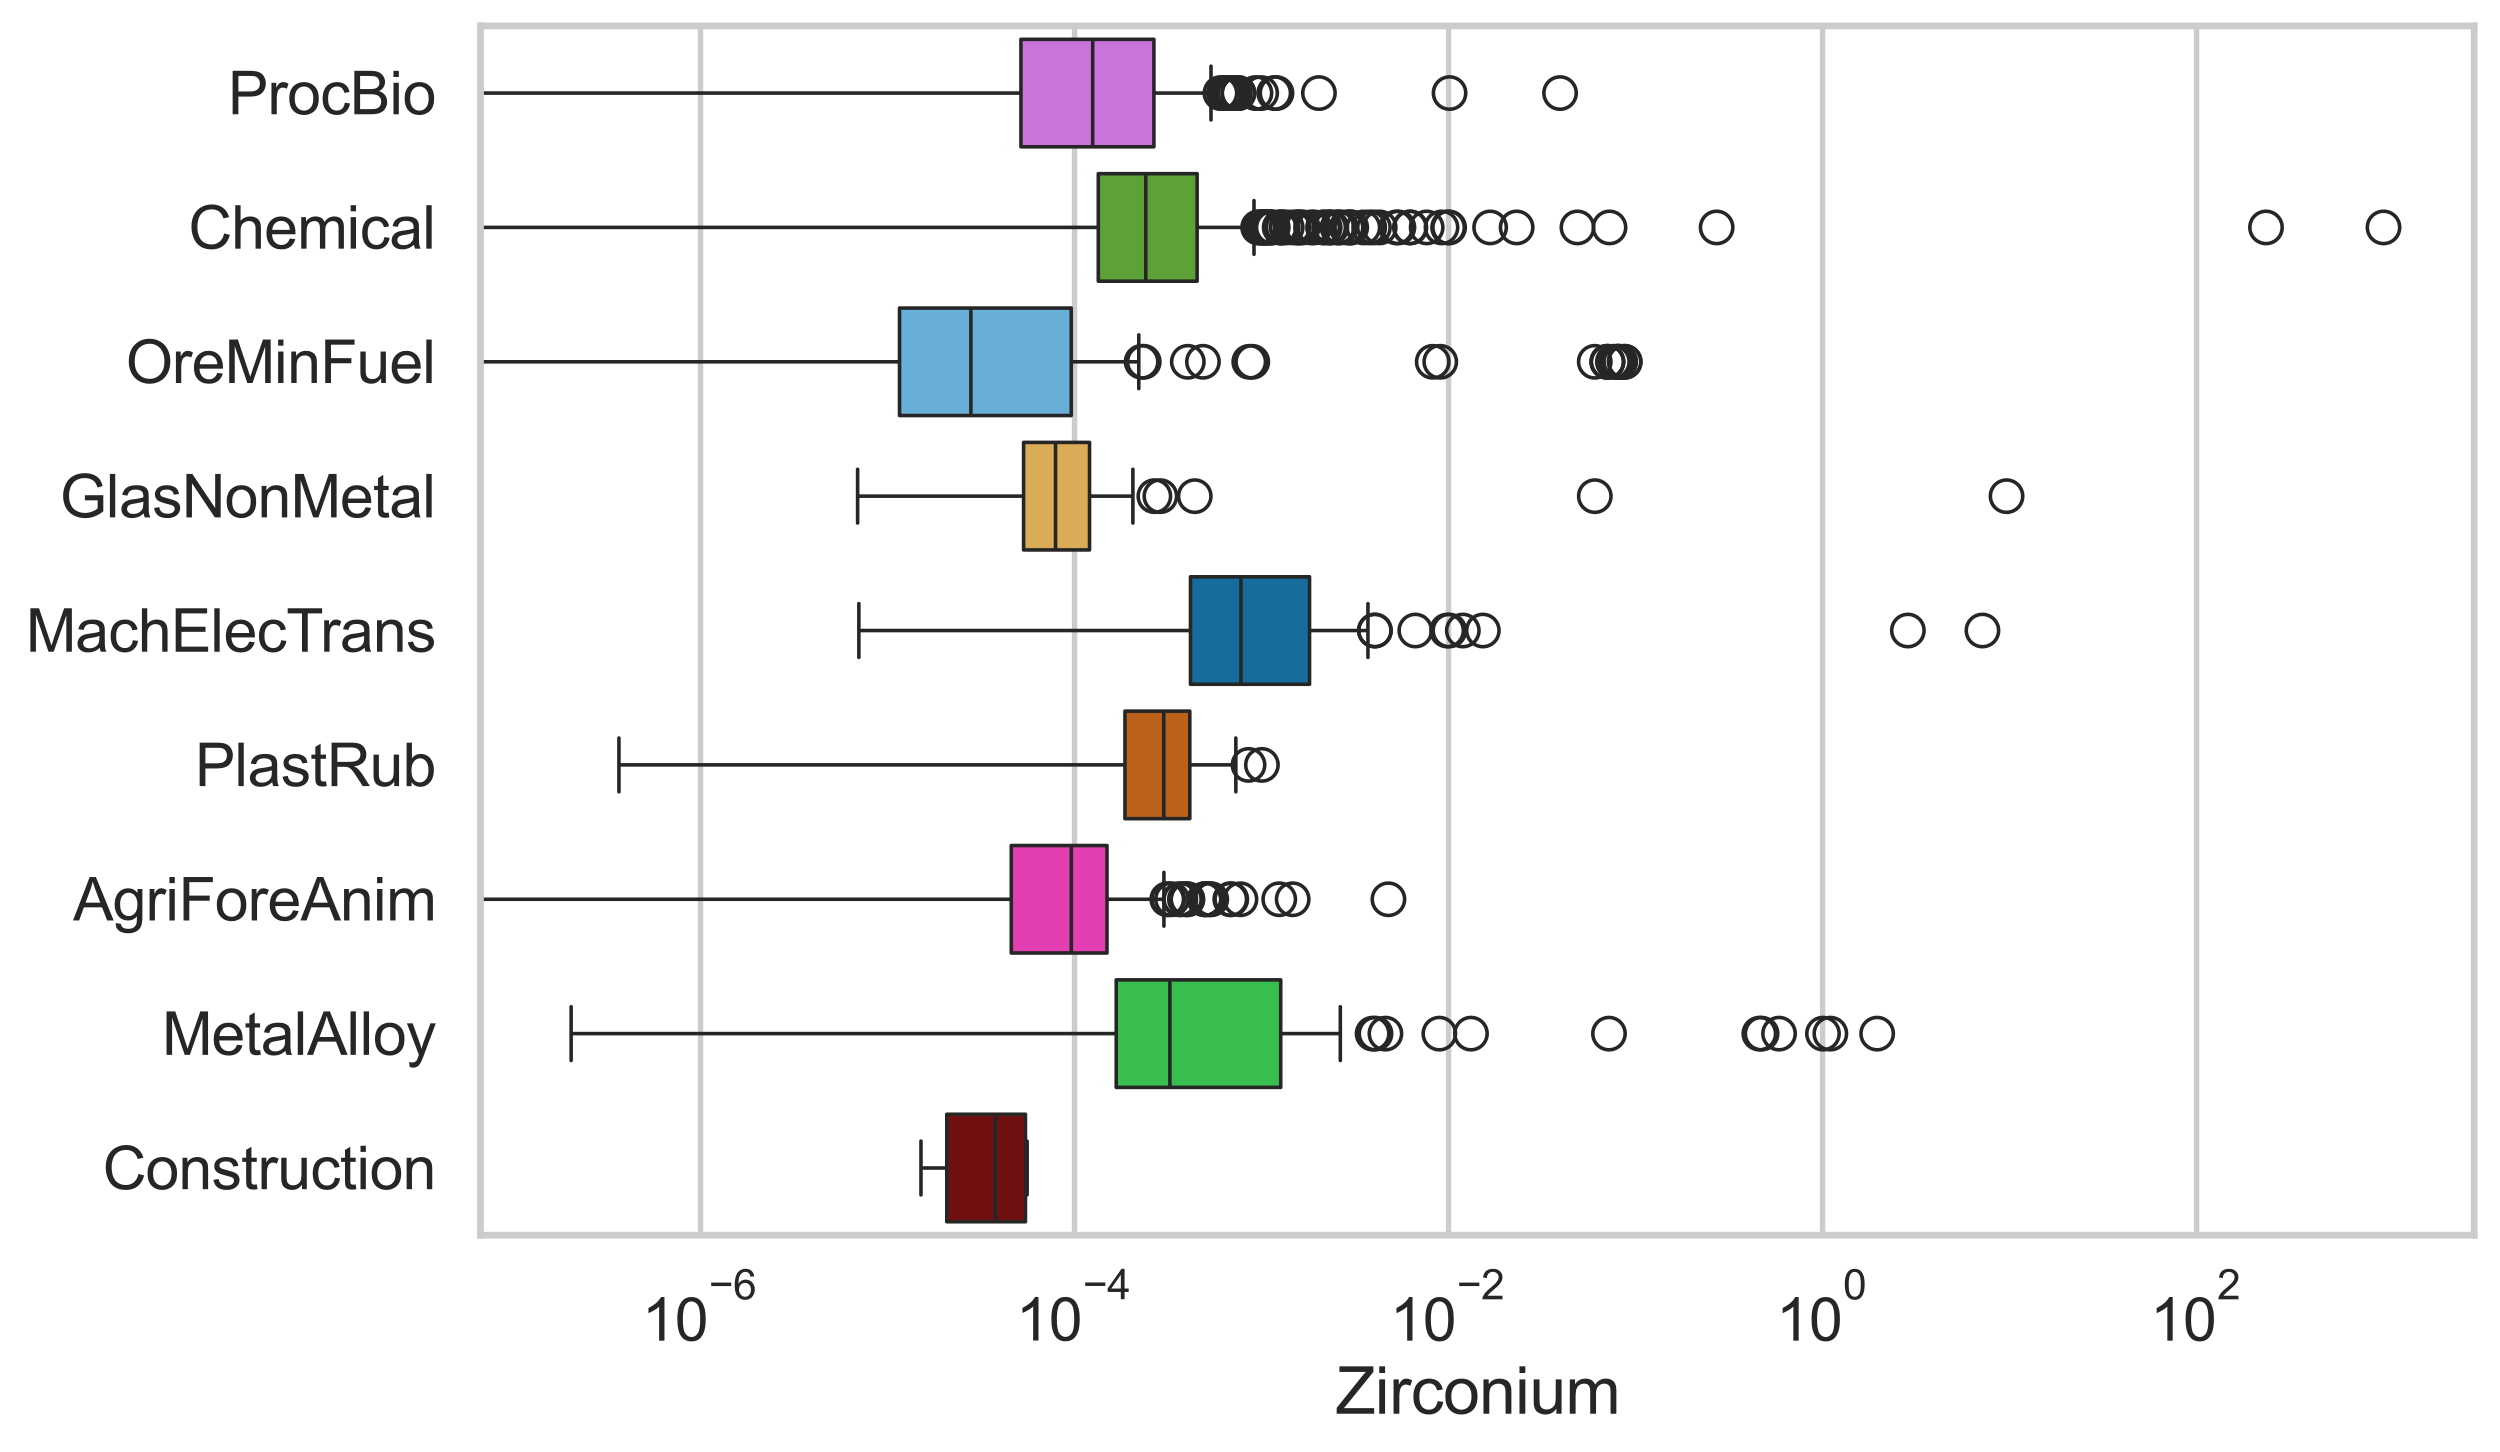 <?xml version="1.0" encoding="utf-8" standalone="no"?>
<!DOCTYPE svg PUBLIC "-//W3C//DTD SVG 1.1//EN"
  "http://www.w3.org/Graphics/SVG/1.1/DTD/svg11.dtd">
<svg xmlns:xlink="http://www.w3.org/1999/xlink" width="695.577pt" height="404.121pt" viewBox="0 0 695.577 404.121" xmlns="http://www.w3.org/2000/svg" version="1.1">
 <defs>
  <style type="text/css">*{stroke-linejoin: round; stroke-linecap: butt}</style>
 </defs>
 <g id="figure_1">
  <g id="patch_1">
   <path d="M 0 404.121 
L 695.577 404.121 
L 695.577 0 
L 0 0 
z
" style="fill: #ffffff"/>
  </g>
  <g id="axes_1">
   <g id="patch_2">
    <path d="M 133.697 343.665 
L 688.377 343.665 
L 688.377 7.2 
L 133.697 7.2 
z
" style="fill: #ffffff"/>
   </g>
   <g id="matplotlib.axis_1">
    <g id="xtick_1">
     <g id="line2d_1">
      <path d="M 194.914 343.665 
L 194.914 7.2 
" clip-path="url(#pc4d481da29)" style="fill: none; stroke: #cccccc; stroke-width: 1.5; stroke-linecap: round"/>
     </g>
     <g id="text_1">
      <!-- $\mathdefault{10^{-6}}$ -->
      <g style="fill: #262626" transform="translate(178.579 373.18) scale(0.165 -0.165)">
       <defs>
        <path id="ArialMT-31" d="M 2384 0 
L 1822 0 
L 1822 3584 
Q 1619 3391 1289 3197 
Q 959 3003 697 2906 
L 697 3450 
Q 1169 3672 1522 3987 
Q 1875 4303 2022 4600 
L 2384 4600 
L 2384 0 
z
" transform="scale(0.016)"/>
        <path id="ArialMT-30" d="M 266 2259 
Q 266 3072 433 3567 
Q 600 4063 929 4331 
Q 1259 4600 1759 4600 
Q 2128 4600 2406 4451 
Q 2684 4303 2865 4023 
Q 3047 3744 3150 3342 
Q 3253 2941 3253 2259 
Q 3253 1453 3087 958 
Q 2922 463 2592 192 
Q 2263 -78 1759 -78 
Q 1097 -78 719 397 
Q 266 969 266 2259 
z
M 844 2259 
Q 844 1131 1108 757 
Q 1372 384 1759 384 
Q 2147 384 2411 759 
Q 2675 1134 2675 2259 
Q 2675 3391 2411 3762 
Q 2147 4134 1753 4134 
Q 1366 4134 1134 3806 
Q 844 3388 844 2259 
z
" transform="scale(0.016)"/>
        <path id="ArialMT-2212" d="M 3381 1997 
L 356 1997 
L 356 2522 
L 3381 2522 
L 3381 1997 
z
" transform="scale(0.016)"/>
        <path id="ArialMT-36" d="M 3184 3459 
L 2625 3416 
Q 2550 3747 2413 3897 
Q 2184 4138 1850 4138 
Q 1581 4138 1378 3988 
Q 1113 3794 959 3422 
Q 806 3050 800 2363 
Q 1003 2672 1297 2822 
Q 1591 2972 1913 2972 
Q 2475 2972 2870 2558 
Q 3266 2144 3266 1488 
Q 3266 1056 3080 686 
Q 2894 316 2569 119 
Q 2244 -78 1831 -78 
Q 1128 -78 684 439 
Q 241 956 241 2144 
Q 241 3472 731 4075 
Q 1159 4600 1884 4600 
Q 2425 4600 2770 4297 
Q 3116 3994 3184 3459 
z
M 888 1484 
Q 888 1194 1011 928 
Q 1134 663 1356 523 
Q 1578 384 1822 384 
Q 2178 384 2434 671 
Q 2691 959 2691 1453 
Q 2691 1928 2437 2201 
Q 2184 2475 1800 2475 
Q 1419 2475 1153 2201 
Q 888 1928 888 1484 
z
" transform="scale(0.016)"/>
       </defs>
       <use xlink:href="#ArialMT-31" transform="translate(0 0.994)"/>
       <use xlink:href="#ArialMT-30" transform="translate(55.615 0.994)"/>
       <use xlink:href="#ArialMT-2212" transform="translate(112.973 70.688) scale(0.7)"/>
       <use xlink:href="#ArialMT-36" transform="translate(153.852 70.688) scale(0.7)"/>
      </g>
     </g>
    </g>
    <g id="xtick_2">
     <g id="line2d_2">
      <path d="M 298.978 343.665 
L 298.978 7.2 
" clip-path="url(#pc4d481da29)" style="fill: none; stroke: #cccccc; stroke-width: 1.5; stroke-linecap: round"/>
     </g>
     <g id="text_2">
      <!-- $\mathdefault{10^{-4}}$ -->
      <g style="fill: #262626" transform="translate(282.643 373.015) scale(0.165 -0.165)">
       <defs>
        <path id="ArialMT-34" d="M 2069 0 
L 2069 1097 
L 81 1097 
L 81 1613 
L 2172 4581 
L 2631 4581 
L 2631 1613 
L 3250 1613 
L 3250 1097 
L 2631 1097 
L 2631 0 
L 2069 0 
z
M 2069 1613 
L 2069 3678 
L 634 1613 
L 2069 1613 
z
" transform="scale(0.016)"/>
       </defs>
       <use xlink:href="#ArialMT-31" transform="translate(0 0.202)"/>
       <use xlink:href="#ArialMT-30" transform="translate(55.615 0.202)"/>
       <use xlink:href="#ArialMT-2212" transform="translate(112.973 69.895) scale(0.7)"/>
       <use xlink:href="#ArialMT-34" transform="translate(153.852 69.895) scale(0.7)"/>
      </g>
     </g>
    </g>
    <g id="xtick_3">
     <g id="line2d_3">
      <path d="M 403.041 343.665 
L 403.041 7.2 
" clip-path="url(#pc4d481da29)" style="fill: none; stroke: #cccccc; stroke-width: 1.5; stroke-linecap: round"/>
     </g>
     <g id="text_3">
      <!-- $\mathdefault{10^{-2}}$ -->
      <g style="fill: #262626" transform="translate(386.706 373.18) scale(0.165 -0.165)">
       <defs>
        <path id="ArialMT-32" d="M 3222 541 
L 3222 0 
L 194 0 
Q 188 203 259 391 
Q 375 700 629 1000 
Q 884 1300 1366 1694 
Q 2113 2306 2375 2664 
Q 2638 3022 2638 3341 
Q 2638 3675 2398 3904 
Q 2159 4134 1775 4134 
Q 1369 4134 1125 3890 
Q 881 3647 878 3216 
L 300 3275 
Q 359 3922 746 4261 
Q 1134 4600 1788 4600 
Q 2447 4600 2831 4234 
Q 3216 3869 3216 3328 
Q 3216 3053 3103 2787 
Q 2991 2522 2730 2228 
Q 2469 1934 1863 1422 
Q 1356 997 1212 845 
Q 1069 694 975 541 
L 3222 541 
z
" transform="scale(0.016)"/>
       </defs>
       <use xlink:href="#ArialMT-31" transform="translate(0 0.994)"/>
       <use xlink:href="#ArialMT-30" transform="translate(55.615 0.994)"/>
       <use xlink:href="#ArialMT-2212" transform="translate(112.973 70.688) scale(0.7)"/>
       <use xlink:href="#ArialMT-32" transform="translate(153.852 70.688) scale(0.7)"/>
      </g>
     </g>
    </g>
    <g id="xtick_4">
     <g id="line2d_4">
      <path d="M 507.104 343.665 
L 507.104 7.2 
" clip-path="url(#pc4d481da29)" style="fill: none; stroke: #cccccc; stroke-width: 1.5; stroke-linecap: round"/>
     </g>
     <g id="text_4">
      <!-- $\mathdefault{10^{0}}$ -->
      <g style="fill: #262626" transform="translate(494.152 373.18) scale(0.165 -0.165)">
       <use xlink:href="#ArialMT-31" transform="translate(0 0.994)"/>
       <use xlink:href="#ArialMT-30" transform="translate(55.615 0.994)"/>
       <use xlink:href="#ArialMT-30" transform="translate(112.973 70.688) scale(0.7)"/>
      </g>
     </g>
    </g>
    <g id="xtick_5">
     <g id="line2d_5">
      <path d="M 611.167 343.665 
L 611.167 7.2 
" clip-path="url(#pc4d481da29)" style="fill: none; stroke: #cccccc; stroke-width: 1.5; stroke-linecap: round"/>
     </g>
     <g id="text_5">
      <!-- $\mathdefault{10^{2}}$ -->
      <g style="fill: #262626" transform="translate(598.215 373.18) scale(0.165 -0.165)">
       <use xlink:href="#ArialMT-31" transform="translate(0 0.994)"/>
       <use xlink:href="#ArialMT-30" transform="translate(55.615 0.994)"/>
       <use xlink:href="#ArialMT-32" transform="translate(112.973 70.688) scale(0.7)"/>
      </g>
     </g>
    </g>
    <g id="text_6">
     <!-- Zirconium -->
     <g style="fill: #262626" transform="translate(371.533 393.344) scale(0.18 -0.18)">
      <defs>
       <path id="ArialMT-5a" d="M 128 0 
L 128 563 
L 2475 3497 
Q 2725 3809 2950 4041 
L 394 4041 
L 394 4581 
L 3675 4581 
L 3675 4041 
L 1103 863 
L 825 541 
L 3750 541 
L 3750 0 
L 128 0 
z
" transform="scale(0.016)"/>
       <path id="ArialMT-69" d="M 425 3934 
L 425 4581 
L 988 4581 
L 988 3934 
L 425 3934 
z
M 425 0 
L 425 3319 
L 988 3319 
L 988 0 
L 425 0 
z
" transform="scale(0.016)"/>
       <path id="ArialMT-72" d="M 416 0 
L 416 3319 
L 922 3319 
L 922 2816 
Q 1116 3169 1280 3281 
Q 1444 3394 1641 3394 
Q 1925 3394 2219 3213 
L 2025 2691 
Q 1819 2813 1613 2813 
Q 1428 2813 1281 2702 
Q 1134 2591 1072 2394 
Q 978 2094 978 1738 
L 978 0 
L 416 0 
z
" transform="scale(0.016)"/>
       <path id="ArialMT-63" d="M 2588 1216 
L 3141 1144 
Q 3050 572 2676 248 
Q 2303 -75 1759 -75 
Q 1078 -75 664 370 
Q 250 816 250 1647 
Q 250 2184 428 2587 
Q 606 2991 970 3192 
Q 1334 3394 1763 3394 
Q 2303 3394 2647 3120 
Q 2991 2847 3088 2344 
L 2541 2259 
Q 2463 2594 2264 2762 
Q 2066 2931 1784 2931 
Q 1359 2931 1093 2626 
Q 828 2322 828 1663 
Q 828 994 1084 691 
Q 1341 388 1753 388 
Q 2084 388 2306 591 
Q 2528 794 2588 1216 
z
" transform="scale(0.016)"/>
       <path id="ArialMT-6f" d="M 213 1659 
Q 213 2581 725 3025 
Q 1153 3394 1769 3394 
Q 2453 3394 2887 2945 
Q 3322 2497 3322 1706 
Q 3322 1066 3130 698 
Q 2938 331 2570 128 
Q 2203 -75 1769 -75 
Q 1072 -75 642 372 
Q 213 819 213 1659 
z
M 791 1659 
Q 791 1022 1069 705 
Q 1347 388 1769 388 
Q 2188 388 2466 706 
Q 2744 1025 2744 1678 
Q 2744 2294 2464 2611 
Q 2184 2928 1769 2928 
Q 1347 2928 1069 2612 
Q 791 2297 791 1659 
z
" transform="scale(0.016)"/>
       <path id="ArialMT-6e" d="M 422 0 
L 422 3319 
L 928 3319 
L 928 2847 
Q 1294 3394 1984 3394 
Q 2284 3394 2536 3286 
Q 2788 3178 2913 3003 
Q 3038 2828 3088 2588 
Q 3119 2431 3119 2041 
L 3119 0 
L 2556 0 
L 2556 2019 
Q 2556 2363 2490 2533 
Q 2425 2703 2258 2804 
Q 2091 2906 1866 2906 
Q 1506 2906 1245 2678 
Q 984 2450 984 1813 
L 984 0 
L 422 0 
z
" transform="scale(0.016)"/>
       <path id="ArialMT-75" d="M 2597 0 
L 2597 488 
Q 2209 -75 1544 -75 
Q 1250 -75 995 37 
Q 741 150 617 320 
Q 494 491 444 738 
Q 409 903 409 1263 
L 409 3319 
L 972 3319 
L 972 1478 
Q 972 1038 1006 884 
Q 1059 663 1231 536 
Q 1403 409 1656 409 
Q 1909 409 2131 539 
Q 2353 669 2445 892 
Q 2538 1116 2538 1541 
L 2538 3319 
L 3100 3319 
L 3100 0 
L 2597 0 
z
" transform="scale(0.016)"/>
       <path id="ArialMT-6d" d="M 422 0 
L 422 3319 
L 925 3319 
L 925 2853 
Q 1081 3097 1340 3245 
Q 1600 3394 1931 3394 
Q 2300 3394 2536 3241 
Q 2772 3088 2869 2813 
Q 3263 3394 3894 3394 
Q 4388 3394 4653 3120 
Q 4919 2847 4919 2278 
L 4919 0 
L 4359 0 
L 4359 2091 
Q 4359 2428 4304 2576 
Q 4250 2725 4106 2815 
Q 3963 2906 3769 2906 
Q 3419 2906 3187 2673 
Q 2956 2441 2956 1928 
L 2956 0 
L 2394 0 
L 2394 2156 
Q 2394 2531 2256 2718 
Q 2119 2906 1806 2906 
Q 1569 2906 1367 2781 
Q 1166 2656 1075 2415 
Q 984 2175 984 1722 
L 984 0 
L 422 0 
z
" transform="scale(0.016)"/>
      </defs>
      <use xlink:href="#ArialMT-5a"/>
      <use xlink:href="#ArialMT-69" transform="translate(61.084 0)"/>
      <use xlink:href="#ArialMT-72" transform="translate(83.301 0)"/>
      <use xlink:href="#ArialMT-63" transform="translate(116.602 0)"/>
      <use xlink:href="#ArialMT-6f" transform="translate(166.602 0)"/>
      <use xlink:href="#ArialMT-6e" transform="translate(222.217 0)"/>
      <use xlink:href="#ArialMT-69" transform="translate(277.832 0)"/>
      <use xlink:href="#ArialMT-75" transform="translate(300.049 0)"/>
      <use xlink:href="#ArialMT-6d" transform="translate(355.664 0)"/>
     </g>
    </g>
   </g>
   <g id="matplotlib.axis_2">
    <g id="ytick_1">
     <g id="text_7">
      <!-- ProcBio -->
      <g style="fill: #262626" transform="translate(63.424 31.798) scale(0.165 -0.165)">
       <defs>
        <path id="ArialMT-50" d="M 494 0 
L 494 4581 
L 2222 4581 
Q 2678 4581 2919 4538 
Q 3256 4481 3484 4323 
Q 3713 4166 3852 3881 
Q 3991 3597 3991 3256 
Q 3991 2672 3619 2267 
Q 3247 1863 2275 1863 
L 1100 1863 
L 1100 0 
L 494 0 
z
M 1100 2403 
L 2284 2403 
Q 2872 2403 3119 2622 
Q 3366 2841 3366 3238 
Q 3366 3525 3220 3729 
Q 3075 3934 2838 4000 
Q 2684 4041 2272 4041 
L 1100 4041 
L 1100 2403 
z
" transform="scale(0.016)"/>
        <path id="ArialMT-42" d="M 469 0 
L 469 4581 
L 2188 4581 
Q 2713 4581 3030 4442 
Q 3347 4303 3526 4014 
Q 3706 3725 3706 3409 
Q 3706 3116 3547 2856 
Q 3388 2597 3066 2438 
Q 3481 2316 3704 2022 
Q 3928 1728 3928 1328 
Q 3928 1006 3792 729 
Q 3656 453 3456 303 
Q 3256 153 2954 76 
Q 2653 0 2216 0 
L 469 0 
z
M 1075 2656 
L 2066 2656 
Q 2469 2656 2644 2709 
Q 2875 2778 2992 2937 
Q 3109 3097 3109 3338 
Q 3109 3566 3000 3739 
Q 2891 3913 2687 3977 
Q 2484 4041 1991 4041 
L 1075 4041 
L 1075 2656 
z
M 1075 541 
L 2216 541 
Q 2509 541 2628 563 
Q 2838 600 2978 687 
Q 3119 775 3209 942 
Q 3300 1109 3300 1328 
Q 3300 1584 3169 1773 
Q 3038 1963 2805 2039 
Q 2572 2116 2134 2116 
L 1075 2116 
L 1075 541 
z
" transform="scale(0.016)"/>
       </defs>
       <use xlink:href="#ArialMT-50"/>
       <use xlink:href="#ArialMT-72" transform="translate(66.699 0)"/>
       <use xlink:href="#ArialMT-6f" transform="translate(100 0)"/>
       <use xlink:href="#ArialMT-63" transform="translate(155.615 0)"/>
       <use xlink:href="#ArialMT-42" transform="translate(205.615 0)"/>
       <use xlink:href="#ArialMT-69" transform="translate(272.314 0)"/>
       <use xlink:href="#ArialMT-6f" transform="translate(294.531 0)"/>
      </g>
     </g>
    </g>
    <g id="ytick_2">
     <g id="text_8">
      <!-- Chemical -->
      <g style="fill: #262626" transform="translate(52.428 69.183) scale(0.165 -0.165)">
       <defs>
        <path id="ArialMT-43" d="M 3763 1606 
L 4369 1453 
Q 4178 706 3683 314 
Q 3188 -78 2472 -78 
Q 1731 -78 1267 223 
Q 803 525 561 1097 
Q 319 1669 319 2325 
Q 319 3041 592 3573 
Q 866 4106 1370 4382 
Q 1875 4659 2481 4659 
Q 3169 4659 3637 4309 
Q 4106 3959 4291 3325 
L 3694 3184 
Q 3534 3684 3231 3912 
Q 2928 4141 2469 4141 
Q 1941 4141 1586 3887 
Q 1231 3634 1087 3207 
Q 944 2781 944 2328 
Q 944 1744 1114 1308 
Q 1284 872 1643 656 
Q 2003 441 2422 441 
Q 2931 441 3284 734 
Q 3638 1028 3763 1606 
z
" transform="scale(0.016)"/>
        <path id="ArialMT-68" d="M 422 0 
L 422 4581 
L 984 4581 
L 984 2938 
Q 1378 3394 1978 3394 
Q 2347 3394 2619 3248 
Q 2891 3103 3008 2847 
Q 3125 2591 3125 2103 
L 3125 0 
L 2563 0 
L 2563 2103 
Q 2563 2525 2380 2717 
Q 2197 2909 1863 2909 
Q 1613 2909 1392 2779 
Q 1172 2650 1078 2428 
Q 984 2206 984 1816 
L 984 0 
L 422 0 
z
" transform="scale(0.016)"/>
        <path id="ArialMT-65" d="M 2694 1069 
L 3275 997 
Q 3138 488 2766 206 
Q 2394 -75 1816 -75 
Q 1088 -75 661 373 
Q 234 822 234 1631 
Q 234 2469 665 2931 
Q 1097 3394 1784 3394 
Q 2450 3394 2872 2941 
Q 3294 2488 3294 1666 
Q 3294 1616 3291 1516 
L 816 1516 
Q 847 969 1125 678 
Q 1403 388 1819 388 
Q 2128 388 2347 550 
Q 2566 713 2694 1069 
z
M 847 1978 
L 2700 1978 
Q 2663 2397 2488 2606 
Q 2219 2931 1791 2931 
Q 1403 2931 1139 2672 
Q 875 2413 847 1978 
z
" transform="scale(0.016)"/>
        <path id="ArialMT-61" d="M 2588 409 
Q 2275 144 1986 34 
Q 1697 -75 1366 -75 
Q 819 -75 525 192 
Q 231 459 231 875 
Q 231 1119 342 1320 
Q 453 1522 633 1644 
Q 813 1766 1038 1828 
Q 1203 1872 1538 1913 
Q 2219 1994 2541 2106 
Q 2544 2222 2544 2253 
Q 2544 2597 2384 2738 
Q 2169 2928 1744 2928 
Q 1347 2928 1158 2789 
Q 969 2650 878 2297 
L 328 2372 
Q 403 2725 575 2942 
Q 747 3159 1072 3276 
Q 1397 3394 1825 3394 
Q 2250 3394 2515 3294 
Q 2781 3194 2906 3042 
Q 3031 2891 3081 2659 
Q 3109 2516 3109 2141 
L 3109 1391 
Q 3109 606 3145 398 
Q 3181 191 3288 0 
L 2700 0 
Q 2613 175 2588 409 
z
M 2541 1666 
Q 2234 1541 1622 1453 
Q 1275 1403 1131 1340 
Q 988 1278 909 1158 
Q 831 1038 831 891 
Q 831 666 1001 516 
Q 1172 366 1500 366 
Q 1825 366 2078 508 
Q 2331 650 2450 897 
Q 2541 1088 2541 1459 
L 2541 1666 
z
" transform="scale(0.016)"/>
        <path id="ArialMT-6c" d="M 409 0 
L 409 4581 
L 972 4581 
L 972 0 
L 409 0 
z
" transform="scale(0.016)"/>
       </defs>
       <use xlink:href="#ArialMT-43"/>
       <use xlink:href="#ArialMT-68" transform="translate(72.217 0)"/>
       <use xlink:href="#ArialMT-65" transform="translate(127.832 0)"/>
       <use xlink:href="#ArialMT-6d" transform="translate(183.447 0)"/>
       <use xlink:href="#ArialMT-69" transform="translate(266.748 0)"/>
       <use xlink:href="#ArialMT-63" transform="translate(288.965 0)"/>
       <use xlink:href="#ArialMT-61" transform="translate(338.965 0)"/>
       <use xlink:href="#ArialMT-6c" transform="translate(394.58 0)"/>
      </g>
     </g>
    </g>
    <g id="ytick_3">
     <g id="text_9">
      <!-- OreMinFuel -->
      <g style="fill: #262626" transform="translate(35.013 106.568) scale(0.165 -0.165)">
       <defs>
        <path id="ArialMT-4f" d="M 309 2231 
Q 309 3372 921 4017 
Q 1534 4663 2503 4663 
Q 3138 4663 3647 4359 
Q 4156 4056 4423 3514 
Q 4691 2972 4691 2284 
Q 4691 1588 4409 1038 
Q 4128 488 3612 205 
Q 3097 -78 2500 -78 
Q 1853 -78 1343 234 
Q 834 547 571 1087 
Q 309 1628 309 2231 
z
M 934 2222 
Q 934 1394 1379 917 
Q 1825 441 2497 441 
Q 3181 441 3623 922 
Q 4066 1403 4066 2288 
Q 4066 2847 3877 3264 
Q 3688 3681 3323 3911 
Q 2959 4141 2506 4141 
Q 1863 4141 1398 3698 
Q 934 3256 934 2222 
z
" transform="scale(0.016)"/>
        <path id="ArialMT-4d" d="M 475 0 
L 475 4581 
L 1388 4581 
L 2472 1338 
Q 2622 884 2691 659 
Q 2769 909 2934 1394 
L 4031 4581 
L 4847 4581 
L 4847 0 
L 4263 0 
L 4263 3834 
L 2931 0 
L 2384 0 
L 1059 3900 
L 1059 0 
L 475 0 
z
" transform="scale(0.016)"/>
        <path id="ArialMT-46" d="M 525 0 
L 525 4581 
L 3616 4581 
L 3616 4041 
L 1131 4041 
L 1131 2622 
L 3281 2622 
L 3281 2081 
L 1131 2081 
L 1131 0 
L 525 0 
z
" transform="scale(0.016)"/>
       </defs>
       <use xlink:href="#ArialMT-4f"/>
       <use xlink:href="#ArialMT-72" transform="translate(77.783 0)"/>
       <use xlink:href="#ArialMT-65" transform="translate(111.084 0)"/>
       <use xlink:href="#ArialMT-4d" transform="translate(166.699 0)"/>
       <use xlink:href="#ArialMT-69" transform="translate(250 0)"/>
       <use xlink:href="#ArialMT-6e" transform="translate(272.217 0)"/>
       <use xlink:href="#ArialMT-46" transform="translate(327.832 0)"/>
       <use xlink:href="#ArialMT-75" transform="translate(388.916 0)"/>
       <use xlink:href="#ArialMT-65" transform="translate(444.531 0)"/>
       <use xlink:href="#ArialMT-6c" transform="translate(500.146 0)"/>
      </g>
     </g>
    </g>
    <g id="ytick_4">
     <g id="text_10">
      <!-- GlasNonMetal -->
      <g style="fill: #262626" transform="translate(16.659 143.953) scale(0.165 -0.165)">
       <defs>
        <path id="ArialMT-47" d="M 2638 1797 
L 2638 2334 
L 4578 2338 
L 4578 638 
Q 4131 281 3656 101 
Q 3181 -78 2681 -78 
Q 2006 -78 1454 211 
Q 903 500 622 1047 
Q 341 1594 341 2269 
Q 341 2938 620 3517 
Q 900 4097 1425 4378 
Q 1950 4659 2634 4659 
Q 3131 4659 3532 4498 
Q 3934 4338 4162 4050 
Q 4391 3763 4509 3300 
L 3963 3150 
Q 3859 3500 3706 3700 
Q 3553 3900 3268 4020 
Q 2984 4141 2638 4141 
Q 2222 4141 1919 4014 
Q 1616 3888 1430 3681 
Q 1244 3475 1141 3228 
Q 966 2803 966 2306 
Q 966 1694 1177 1281 
Q 1388 869 1791 669 
Q 2194 469 2647 469 
Q 3041 469 3416 620 
Q 3791 772 3984 944 
L 3984 1797 
L 2638 1797 
z
" transform="scale(0.016)"/>
        <path id="ArialMT-73" d="M 197 991 
L 753 1078 
Q 800 744 1014 566 
Q 1228 388 1613 388 
Q 2000 388 2187 545 
Q 2375 703 2375 916 
Q 2375 1106 2209 1216 
Q 2094 1291 1634 1406 
Q 1016 1563 777 1677 
Q 538 1791 414 1992 
Q 291 2194 291 2438 
Q 291 2659 392 2848 
Q 494 3038 669 3163 
Q 800 3259 1026 3326 
Q 1253 3394 1513 3394 
Q 1903 3394 2198 3281 
Q 2494 3169 2634 2976 
Q 2775 2784 2828 2463 
L 2278 2388 
Q 2241 2644 2061 2787 
Q 1881 2931 1553 2931 
Q 1166 2931 1000 2803 
Q 834 2675 834 2503 
Q 834 2394 903 2306 
Q 972 2216 1119 2156 
Q 1203 2125 1616 2013 
Q 2213 1853 2448 1751 
Q 2684 1650 2818 1456 
Q 2953 1263 2953 975 
Q 2953 694 2789 445 
Q 2625 197 2315 61 
Q 2006 -75 1616 -75 
Q 969 -75 630 194 
Q 291 463 197 991 
z
" transform="scale(0.016)"/>
        <path id="ArialMT-4e" d="M 488 0 
L 488 4581 
L 1109 4581 
L 3516 984 
L 3516 4581 
L 4097 4581 
L 4097 0 
L 3475 0 
L 1069 3600 
L 1069 0 
L 488 0 
z
" transform="scale(0.016)"/>
        <path id="ArialMT-74" d="M 1650 503 
L 1731 6 
Q 1494 -44 1306 -44 
Q 1000 -44 831 53 
Q 663 150 594 308 
Q 525 466 525 972 
L 525 2881 
L 113 2881 
L 113 3319 
L 525 3319 
L 525 4141 
L 1084 4478 
L 1084 3319 
L 1650 3319 
L 1650 2881 
L 1084 2881 
L 1084 941 
Q 1084 700 1114 631 
Q 1144 563 1211 522 
Q 1278 481 1403 481 
Q 1497 481 1650 503 
z
" transform="scale(0.016)"/>
       </defs>
       <use xlink:href="#ArialMT-47"/>
       <use xlink:href="#ArialMT-6c" transform="translate(77.783 0)"/>
       <use xlink:href="#ArialMT-61" transform="translate(100 0)"/>
       <use xlink:href="#ArialMT-73" transform="translate(155.615 0)"/>
       <use xlink:href="#ArialMT-4e" transform="translate(205.615 0)"/>
       <use xlink:href="#ArialMT-6f" transform="translate(277.832 0)"/>
       <use xlink:href="#ArialMT-6e" transform="translate(333.447 0)"/>
       <use xlink:href="#ArialMT-4d" transform="translate(389.062 0)"/>
       <use xlink:href="#ArialMT-65" transform="translate(472.363 0)"/>
       <use xlink:href="#ArialMT-74" transform="translate(527.979 0)"/>
       <use xlink:href="#ArialMT-61" transform="translate(555.762 0)"/>
       <use xlink:href="#ArialMT-6c" transform="translate(611.377 0)"/>
      </g>
     </g>
    </g>
    <g id="ytick_5">
     <g id="text_11">
      <!-- MachElecTrans -->
      <g style="fill: #262626" transform="translate(7.2 181.337) scale(0.165 -0.165)">
       <defs>
        <path id="ArialMT-45" d="M 506 0 
L 506 4581 
L 3819 4581 
L 3819 4041 
L 1113 4041 
L 1113 2638 
L 3647 2638 
L 3647 2100 
L 1113 2100 
L 1113 541 
L 3925 541 
L 3925 0 
L 506 0 
z
" transform="scale(0.016)"/>
        <path id="ArialMT-54" d="M 1659 0 
L 1659 4041 
L 150 4041 
L 150 4581 
L 3781 4581 
L 3781 4041 
L 2266 4041 
L 2266 0 
L 1659 0 
z
" transform="scale(0.016)"/>
       </defs>
       <use xlink:href="#ArialMT-4d"/>
       <use xlink:href="#ArialMT-61" transform="translate(83.301 0)"/>
       <use xlink:href="#ArialMT-63" transform="translate(138.916 0)"/>
       <use xlink:href="#ArialMT-68" transform="translate(188.916 0)"/>
       <use xlink:href="#ArialMT-45" transform="translate(244.531 0)"/>
       <use xlink:href="#ArialMT-6c" transform="translate(311.23 0)"/>
       <use xlink:href="#ArialMT-65" transform="translate(333.447 0)"/>
       <use xlink:href="#ArialMT-63" transform="translate(389.062 0)"/>
       <use xlink:href="#ArialMT-54" transform="translate(439.062 0)"/>
       <use xlink:href="#ArialMT-72" transform="translate(496.396 0)"/>
       <use xlink:href="#ArialMT-61" transform="translate(529.697 0)"/>
       <use xlink:href="#ArialMT-6e" transform="translate(585.312 0)"/>
       <use xlink:href="#ArialMT-73" transform="translate(640.928 0)"/>
      </g>
     </g>
    </g>
    <g id="ytick_6">
     <g id="text_12">
      <!-- PlastRub -->
      <g style="fill: #262626" transform="translate(54.248 218.722) scale(0.165 -0.165)">
       <defs>
        <path id="ArialMT-52" d="M 503 0 
L 503 4581 
L 2534 4581 
Q 3147 4581 3465 4457 
Q 3784 4334 3975 4021 
Q 4166 3709 4166 3331 
Q 4166 2844 3850 2509 
Q 3534 2175 2875 2084 
Q 3116 1969 3241 1856 
Q 3506 1613 3744 1247 
L 4541 0 
L 3778 0 
L 3172 953 
Q 2906 1366 2734 1584 
Q 2563 1803 2427 1890 
Q 2291 1978 2150 2013 
Q 2047 2034 1813 2034 
L 1109 2034 
L 1109 0 
L 503 0 
z
M 1109 2559 
L 2413 2559 
Q 2828 2559 3062 2645 
Q 3297 2731 3419 2920 
Q 3541 3109 3541 3331 
Q 3541 3656 3305 3865 
Q 3069 4075 2559 4075 
L 1109 4075 
L 1109 2559 
z
" transform="scale(0.016)"/>
        <path id="ArialMT-62" d="M 941 0 
L 419 0 
L 419 4581 
L 981 4581 
L 981 2947 
Q 1338 3394 1891 3394 
Q 2197 3394 2470 3270 
Q 2744 3147 2920 2923 
Q 3097 2700 3197 2384 
Q 3297 2069 3297 1709 
Q 3297 856 2875 390 
Q 2453 -75 1863 -75 
Q 1275 -75 941 416 
L 941 0 
z
M 934 1684 
Q 934 1088 1097 822 
Q 1363 388 1816 388 
Q 2184 388 2453 708 
Q 2722 1028 2722 1663 
Q 2722 2313 2464 2622 
Q 2206 2931 1841 2931 
Q 1472 2931 1203 2611 
Q 934 2291 934 1684 
z
" transform="scale(0.016)"/>
       </defs>
       <use xlink:href="#ArialMT-50"/>
       <use xlink:href="#ArialMT-6c" transform="translate(66.699 0)"/>
       <use xlink:href="#ArialMT-61" transform="translate(88.916 0)"/>
       <use xlink:href="#ArialMT-73" transform="translate(144.531 0)"/>
       <use xlink:href="#ArialMT-74" transform="translate(194.531 0)"/>
       <use xlink:href="#ArialMT-52" transform="translate(222.314 0)"/>
       <use xlink:href="#ArialMT-75" transform="translate(294.531 0)"/>
       <use xlink:href="#ArialMT-62" transform="translate(350.146 0)"/>
      </g>
     </g>
    </g>
    <g id="ytick_7">
     <g id="text_13">
      <!-- AgriForeAnim -->
      <g style="fill: #262626" transform="translate(20.341 256.107) scale(0.165 -0.165)">
       <defs>
        <path id="ArialMT-41" d="M -9 0 
L 1750 4581 
L 2403 4581 
L 4278 0 
L 3588 0 
L 3053 1388 
L 1138 1388 
L 634 0 
L -9 0 
z
M 1313 1881 
L 2866 1881 
L 2388 3150 
Q 2169 3728 2063 4100 
Q 1975 3659 1816 3225 
L 1313 1881 
z
" transform="scale(0.016)"/>
        <path id="ArialMT-67" d="M 319 -275 
L 866 -356 
Q 900 -609 1056 -725 
Q 1266 -881 1628 -881 
Q 2019 -881 2231 -725 
Q 2444 -569 2519 -288 
Q 2563 -116 2559 434 
Q 2191 0 1641 0 
Q 956 0 581 494 
Q 206 988 206 1678 
Q 206 2153 378 2554 
Q 550 2956 876 3175 
Q 1203 3394 1644 3394 
Q 2231 3394 2613 2919 
L 2613 3319 
L 3131 3319 
L 3131 450 
Q 3131 -325 2973 -648 
Q 2816 -972 2473 -1159 
Q 2131 -1347 1631 -1347 
Q 1038 -1347 672 -1080 
Q 306 -813 319 -275 
z
M 784 1719 
Q 784 1066 1043 766 
Q 1303 466 1694 466 
Q 2081 466 2343 764 
Q 2606 1063 2606 1700 
Q 2606 2309 2336 2618 
Q 2066 2928 1684 2928 
Q 1309 2928 1046 2623 
Q 784 2319 784 1719 
z
" transform="scale(0.016)"/>
       </defs>
       <use xlink:href="#ArialMT-41"/>
       <use xlink:href="#ArialMT-67" transform="translate(66.699 0)"/>
       <use xlink:href="#ArialMT-72" transform="translate(122.314 0)"/>
       <use xlink:href="#ArialMT-69" transform="translate(155.615 0)"/>
       <use xlink:href="#ArialMT-46" transform="translate(177.832 0)"/>
       <use xlink:href="#ArialMT-6f" transform="translate(238.916 0)"/>
       <use xlink:href="#ArialMT-72" transform="translate(294.531 0)"/>
       <use xlink:href="#ArialMT-65" transform="translate(327.832 0)"/>
       <use xlink:href="#ArialMT-41" transform="translate(383.447 0)"/>
       <use xlink:href="#ArialMT-6e" transform="translate(450.146 0)"/>
       <use xlink:href="#ArialMT-69" transform="translate(505.762 0)"/>
       <use xlink:href="#ArialMT-6d" transform="translate(527.979 0)"/>
      </g>
     </g>
    </g>
    <g id="ytick_8">
     <g id="text_14">
      <!-- MetalAlloy -->
      <g style="fill: #262626" transform="translate(45.088 293.492) scale(0.165 -0.165)">
       <defs>
        <path id="ArialMT-79" d="M 397 -1278 
L 334 -750 
Q 519 -800 656 -800 
Q 844 -800 956 -737 
Q 1069 -675 1141 -563 
Q 1194 -478 1313 -144 
Q 1328 -97 1363 -6 
L 103 3319 
L 709 3319 
L 1400 1397 
Q 1534 1031 1641 628 
Q 1738 1016 1872 1384 
L 2581 3319 
L 3144 3319 
L 1881 -56 
Q 1678 -603 1566 -809 
Q 1416 -1088 1222 -1217 
Q 1028 -1347 759 -1347 
Q 597 -1347 397 -1278 
z
" transform="scale(0.016)"/>
       </defs>
       <use xlink:href="#ArialMT-4d"/>
       <use xlink:href="#ArialMT-65" transform="translate(83.301 0)"/>
       <use xlink:href="#ArialMT-74" transform="translate(138.916 0)"/>
       <use xlink:href="#ArialMT-61" transform="translate(166.699 0)"/>
       <use xlink:href="#ArialMT-6c" transform="translate(222.314 0)"/>
       <use xlink:href="#ArialMT-41" transform="translate(244.531 0)"/>
       <use xlink:href="#ArialMT-6c" transform="translate(311.23 0)"/>
       <use xlink:href="#ArialMT-6c" transform="translate(333.447 0)"/>
       <use xlink:href="#ArialMT-6f" transform="translate(355.664 0)"/>
       <use xlink:href="#ArialMT-79" transform="translate(411.279 0)"/>
      </g>
     </g>
    </g>
    <g id="ytick_9">
     <g id="text_15">
      <!-- Construction -->
      <g style="fill: #262626" transform="translate(28.575 330.877) scale(0.165 -0.165)">
       <use xlink:href="#ArialMT-43"/>
       <use xlink:href="#ArialMT-6f" transform="translate(72.217 0)"/>
       <use xlink:href="#ArialMT-6e" transform="translate(127.832 0)"/>
       <use xlink:href="#ArialMT-73" transform="translate(183.447 0)"/>
       <use xlink:href="#ArialMT-74" transform="translate(233.447 0)"/>
       <use xlink:href="#ArialMT-72" transform="translate(261.23 0)"/>
       <use xlink:href="#ArialMT-75" transform="translate(294.531 0)"/>
       <use xlink:href="#ArialMT-63" transform="translate(350.146 0)"/>
       <use xlink:href="#ArialMT-74" transform="translate(400.146 0)"/>
       <use xlink:href="#ArialMT-69" transform="translate(427.93 0)"/>
       <use xlink:href="#ArialMT-6f" transform="translate(450.146 0)"/>
       <use xlink:href="#ArialMT-6e" transform="translate(505.762 0)"/>
      </g>
     </g>
    </g>
   </g>
   <g id="patch_3">
    <path d="M 284.061 10.938 
L 284.061 40.846 
L 321.05 40.846 
L 321.05 10.938 
L 284.061 10.938 
z
" clip-path="url(#pc4d481da29)" style="fill: #ca74db; stroke: #262626; stroke-linejoin: miter"/>
   </g>
   <g id="line2d_6">
    <path d="M 284.061 25.892 
L -1 25.892 
" clip-path="url(#pc4d481da29)" style="fill: none; stroke: #262626"/>
   </g>
   <g id="line2d_7">
    <path d="M 321.05 25.892 
L 336.938 25.892 
" clip-path="url(#pc4d481da29)" style="fill: none; stroke: #262626"/>
   </g>
   <g id="line2d_8">
    <path clip-path="url(#pc4d481da29)" style="fill: none; stroke: #262626; stroke-linecap: round"/>
   </g>
   <g id="line2d_9">
    <path d="M 336.938 18.415 
L 336.938 33.369 
" clip-path="url(#pc4d481da29)" style="fill: none; stroke: #262626; stroke-linecap: round"/>
   </g>
   <g id="line2d_10">
    <defs>
     <path id="m9ef2de1534" d="M 0 4.5 
C 1.193 4.5 2.338 4.026 3.182 3.182 
C 4.026 2.338 4.5 1.193 4.5 0 
C 4.5 -1.193 4.026 -2.338 3.182 -3.182 
C 2.338 -4.026 1.193 -4.5 0 -4.5 
C -1.193 -4.5 -2.338 -4.026 -3.182 -3.182 
C -4.026 -2.338 -4.5 -1.193 -4.5 0 
C -4.5 1.193 -4.026 2.338 -3.182 3.182 
C -2.338 4.026 -1.193 4.5 0 4.5 
z
" style="stroke: #262626"/>
    </defs>
    <g clip-path="url(#pc4d481da29)">
     <use xlink:href="#m9ef2de1534" x="342.554" y="25.892" style="fill-opacity: 0; stroke: #262626"/>
     <use xlink:href="#m9ef2de1534" x="403.314" y="25.892" style="fill-opacity: 0; stroke: #262626"/>
     <use xlink:href="#m9ef2de1534" x="354.536" y="25.892" style="fill-opacity: 0; stroke: #262626"/>
     <use xlink:href="#m9ef2de1534" x="434.06" y="25.892" style="fill-opacity: 0; stroke: #262626"/>
     <use xlink:href="#m9ef2de1534" x="350.891" y="25.892" style="fill-opacity: 0; stroke: #262626"/>
     <use xlink:href="#m9ef2de1534" x="340.551" y="25.892" style="fill-opacity: 0; stroke: #262626"/>
     <use xlink:href="#m9ef2de1534" x="341.563" y="25.892" style="fill-opacity: 0; stroke: #262626"/>
     <use xlink:href="#m9ef2de1534" x="349.308" y="25.892" style="fill-opacity: 0; stroke: #262626"/>
     <use xlink:href="#m9ef2de1534" x="343.425" y="25.892" style="fill-opacity: 0; stroke: #262626"/>
     <use xlink:href="#m9ef2de1534" x="344.597" y="25.892" style="fill-opacity: 0; stroke: #262626"/>
     <use xlink:href="#m9ef2de1534" x="343.311" y="25.892" style="fill-opacity: 0; stroke: #262626"/>
     <use xlink:href="#m9ef2de1534" x="344.515" y="25.892" style="fill-opacity: 0; stroke: #262626"/>
     <use xlink:href="#m9ef2de1534" x="342.468" y="25.892" style="fill-opacity: 0; stroke: #262626"/>
     <use xlink:href="#m9ef2de1534" x="355.15" y="25.892" style="fill-opacity: 0; stroke: #262626"/>
     <use xlink:href="#m9ef2de1534" x="339.575" y="25.892" style="fill-opacity: 0; stroke: #262626"/>
     <use xlink:href="#m9ef2de1534" x="343.501" y="25.892" style="fill-opacity: 0; stroke: #262626"/>
     <use xlink:href="#m9ef2de1534" x="366.967" y="25.892" style="fill-opacity: 0; stroke: #262626"/>
     <use xlink:href="#m9ef2de1534" x="341.334" y="25.892" style="fill-opacity: 0; stroke: #262626"/>
    </g>
   </g>
   <g id="patch_4">
    <path d="M 305.58 48.323 
L 305.58 78.231 
L 333.078 78.231 
L 333.078 48.323 
L 305.58 48.323 
z
" clip-path="url(#pc4d481da29)" style="fill: #5ca236; stroke: #262626; stroke-linejoin: miter"/>
   </g>
   <g id="line2d_11">
    <path d="M 305.58 63.277 
L -1 63.277 
" clip-path="url(#pc4d481da29)" style="fill: none; stroke: #262626"/>
   </g>
   <g id="line2d_12">
    <path d="M 333.078 63.277 
L 348.899 63.277 
" clip-path="url(#pc4d481da29)" style="fill: none; stroke: #262626"/>
   </g>
   <g id="line2d_13">
    <path clip-path="url(#pc4d481da29)" style="fill: none; stroke: #262626; stroke-linecap: round"/>
   </g>
   <g id="line2d_14">
    <path d="M 348.899 55.8 
L 348.899 70.754 
" clip-path="url(#pc4d481da29)" style="fill: none; stroke: #262626; stroke-linecap: round"/>
   </g>
   <g id="line2d_15">
    <g clip-path="url(#pc4d481da29)">
     <use xlink:href="#m9ef2de1534" x="356.043" y="63.277" style="fill-opacity: 0; stroke: #262626"/>
     <use xlink:href="#m9ef2de1534" x="351.632" y="63.277" style="fill-opacity: 0; stroke: #262626"/>
     <use xlink:href="#m9ef2de1534" x="359.832" y="63.277" style="fill-opacity: 0; stroke: #262626"/>
     <use xlink:href="#m9ef2de1534" x="356.289" y="63.277" style="fill-opacity: 0; stroke: #262626"/>
     <use xlink:href="#m9ef2de1534" x="361.168" y="63.277" style="fill-opacity: 0; stroke: #262626"/>
     <use xlink:href="#m9ef2de1534" x="477.623" y="63.277" style="fill-opacity: 0; stroke: #262626"/>
     <use xlink:href="#m9ef2de1534" x="353.324" y="63.277" style="fill-opacity: 0; stroke: #262626"/>
     <use xlink:href="#m9ef2de1534" x="379.329" y="63.277" style="fill-opacity: 0; stroke: #262626"/>
     <use xlink:href="#m9ef2de1534" x="370.068" y="63.277" style="fill-opacity: 0; stroke: #262626"/>
     <use xlink:href="#m9ef2de1534" x="369.81" y="63.277" style="fill-opacity: 0; stroke: #262626"/>
     <use xlink:href="#m9ef2de1534" x="353.812" y="63.277" style="fill-opacity: 0; stroke: #262626"/>
     <use xlink:href="#m9ef2de1534" x="403.184" y="63.277" style="fill-opacity: 0; stroke: #262626"/>
     <use xlink:href="#m9ef2de1534" x="402.911" y="63.277" style="fill-opacity: 0; stroke: #262626"/>
     <use xlink:href="#m9ef2de1534" x="388.486" y="63.277" style="fill-opacity: 0; stroke: #262626"/>
     <use xlink:href="#m9ef2de1534" x="352.07" y="63.277" style="fill-opacity: 0; stroke: #262626"/>
     <use xlink:href="#m9ef2de1534" x="351.791" y="63.277" style="fill-opacity: 0; stroke: #262626"/>
     <use xlink:href="#m9ef2de1534" x="365.649" y="63.277" style="fill-opacity: 0; stroke: #262626"/>
     <use xlink:href="#m9ef2de1534" x="383.871" y="63.277" style="fill-opacity: 0; stroke: #262626"/>
     <use xlink:href="#m9ef2de1534" x="352.55" y="63.277" style="fill-opacity: 0; stroke: #262626"/>
     <use xlink:href="#m9ef2de1534" x="374.649" y="63.277" style="fill-opacity: 0; stroke: #262626"/>
     <use xlink:href="#m9ef2de1534" x="396.944" y="63.277" style="fill-opacity: 0; stroke: #262626"/>
     <use xlink:href="#m9ef2de1534" x="401.071" y="63.277" style="fill-opacity: 0; stroke: #262626"/>
     <use xlink:href="#m9ef2de1534" x="368.581" y="63.277" style="fill-opacity: 0; stroke: #262626"/>
     <use xlink:href="#m9ef2de1534" x="375.527" y="63.277" style="fill-opacity: 0; stroke: #262626"/>
     <use xlink:href="#m9ef2de1534" x="372.957" y="63.277" style="fill-opacity: 0; stroke: #262626"/>
     <use xlink:href="#m9ef2de1534" x="368.114" y="63.277" style="fill-opacity: 0; stroke: #262626"/>
     <use xlink:href="#m9ef2de1534" x="372.132" y="63.277" style="fill-opacity: 0; stroke: #262626"/>
     <use xlink:href="#m9ef2de1534" x="375.7" y="63.277" style="fill-opacity: 0; stroke: #262626"/>
     <use xlink:href="#m9ef2de1534" x="356.628" y="63.277" style="fill-opacity: 0; stroke: #262626"/>
     <use xlink:href="#m9ef2de1534" x="352.067" y="63.277" style="fill-opacity: 0; stroke: #262626"/>
     <use xlink:href="#m9ef2de1534" x="372.334" y="63.277" style="fill-opacity: 0; stroke: #262626"/>
     <use xlink:href="#m9ef2de1534" x="356.898" y="63.277" style="fill-opacity: 0; stroke: #262626"/>
     <use xlink:href="#m9ef2de1534" x="438.895" y="63.277" style="fill-opacity: 0; stroke: #262626"/>
     <use xlink:href="#m9ef2de1534" x="414.601" y="63.277" style="fill-opacity: 0; stroke: #262626"/>
     <use xlink:href="#m9ef2de1534" x="630.475" y="63.277" style="fill-opacity: 0; stroke: #262626"/>
     <use xlink:href="#m9ef2de1534" x="350.835" y="63.277" style="fill-opacity: 0; stroke: #262626"/>
     <use xlink:href="#m9ef2de1534" x="389.084" y="63.277" style="fill-opacity: 0; stroke: #262626"/>
     <use xlink:href="#m9ef2de1534" x="352.709" y="63.277" style="fill-opacity: 0; stroke: #262626"/>
     <use xlink:href="#m9ef2de1534" x="370.419" y="63.277" style="fill-opacity: 0; stroke: #262626"/>
     <use xlink:href="#m9ef2de1534" x="357.994" y="63.277" style="fill-opacity: 0; stroke: #262626"/>
     <use xlink:href="#m9ef2de1534" x="350.977" y="63.277" style="fill-opacity: 0; stroke: #262626"/>
     <use xlink:href="#m9ef2de1534" x="392.413" y="63.277" style="fill-opacity: 0; stroke: #262626"/>
     <use xlink:href="#m9ef2de1534" x="361.656" y="63.277" style="fill-opacity: 0; stroke: #262626"/>
     <use xlink:href="#m9ef2de1534" x="362.473" y="63.277" style="fill-opacity: 0; stroke: #262626"/>
     <use xlink:href="#m9ef2de1534" x="361.042" y="63.277" style="fill-opacity: 0; stroke: #262626"/>
     <use xlink:href="#m9ef2de1534" x="380.961" y="63.277" style="fill-opacity: 0; stroke: #262626"/>
     <use xlink:href="#m9ef2de1534" x="350.061" y="63.277" style="fill-opacity: 0; stroke: #262626"/>
     <use xlink:href="#m9ef2de1534" x="354.117" y="63.277" style="fill-opacity: 0; stroke: #262626"/>
     <use xlink:href="#m9ef2de1534" x="447.816" y="63.277" style="fill-opacity: 0; stroke: #262626"/>
     <use xlink:href="#m9ef2de1534" x="351.637" y="63.277" style="fill-opacity: 0; stroke: #262626"/>
     <use xlink:href="#m9ef2de1534" x="382.268" y="63.277" style="fill-opacity: 0; stroke: #262626"/>
     <use xlink:href="#m9ef2de1534" x="375.949" y="63.277" style="fill-opacity: 0; stroke: #262626"/>
     <use xlink:href="#m9ef2de1534" x="353.081" y="63.277" style="fill-opacity: 0; stroke: #262626"/>
     <use xlink:href="#m9ef2de1534" x="364.78" y="63.277" style="fill-opacity: 0; stroke: #262626"/>
     <use xlink:href="#m9ef2de1534" x="421.977" y="63.277" style="fill-opacity: 0; stroke: #262626"/>
     <use xlink:href="#m9ef2de1534" x="392.28" y="63.277" style="fill-opacity: 0; stroke: #262626"/>
     <use xlink:href="#m9ef2de1534" x="663.164" y="63.277" style="fill-opacity: 0; stroke: #262626"/>
     <use xlink:href="#m9ef2de1534" x="350.313" y="63.277" style="fill-opacity: 0; stroke: #262626"/>
    </g>
   </g>
   <g id="patch_5">
    <path d="M 250.276 85.708 
L 250.276 115.616 
L 298.054 115.616 
L 298.054 85.708 
L 250.276 85.708 
z
" clip-path="url(#pc4d481da29)" style="fill: #68afd7; stroke: #262626; stroke-linejoin: miter"/>
   </g>
   <g id="line2d_16">
    <path d="M 250.276 100.662 
L -1 100.662 
" clip-path="url(#pc4d481da29)" style="fill: none; stroke: #262626"/>
   </g>
   <g id="line2d_17">
    <path d="M 298.054 100.662 
L 316.844 100.662 
" clip-path="url(#pc4d481da29)" style="fill: none; stroke: #262626"/>
   </g>
   <g id="line2d_18">
    <path clip-path="url(#pc4d481da29)" style="fill: none; stroke: #262626; stroke-linecap: round"/>
   </g>
   <g id="line2d_19">
    <path d="M 316.844 93.185 
L 316.844 108.139 
" clip-path="url(#pc4d481da29)" style="fill: none; stroke: #262626; stroke-linecap: round"/>
   </g>
   <g id="line2d_20">
    <g clip-path="url(#pc4d481da29)">
     <use xlink:href="#m9ef2de1534" x="450.195" y="100.662" style="fill-opacity: 0; stroke: #262626"/>
     <use xlink:href="#m9ef2de1534" x="452.038" y="100.662" style="fill-opacity: 0; stroke: #262626"/>
     <use xlink:href="#m9ef2de1534" x="317.63" y="100.662" style="fill-opacity: 0; stroke: #262626"/>
     <use xlink:href="#m9ef2de1534" x="330.486" y="100.662" style="fill-opacity: 0; stroke: #262626"/>
     <use xlink:href="#m9ef2de1534" x="447.283" y="100.662" style="fill-opacity: 0; stroke: #262626"/>
     <use xlink:href="#m9ef2de1534" x="447.208" y="100.662" style="fill-opacity: 0; stroke: #262626"/>
     <use xlink:href="#m9ef2de1534" x="448.757" y="100.662" style="fill-opacity: 0; stroke: #262626"/>
     <use xlink:href="#m9ef2de1534" x="452.038" y="100.662" style="fill-opacity: 0; stroke: #262626"/>
     <use xlink:href="#m9ef2de1534" x="398.627" y="100.662" style="fill-opacity: 0; stroke: #262626"/>
     <use xlink:href="#m9ef2de1534" x="318.225" y="100.662" style="fill-opacity: 0; stroke: #262626"/>
     <use xlink:href="#m9ef2de1534" x="443.709" y="100.662" style="fill-opacity: 0; stroke: #262626"/>
     <use xlink:href="#m9ef2de1534" x="450.195" y="100.662" style="fill-opacity: 0; stroke: #262626"/>
     <use xlink:href="#m9ef2de1534" x="400.727" y="100.662" style="fill-opacity: 0; stroke: #262626"/>
     <use xlink:href="#m9ef2de1534" x="348.419" y="100.662" style="fill-opacity: 0; stroke: #262626"/>
     <use xlink:href="#m9ef2de1534" x="449.611" y="100.662" style="fill-opacity: 0; stroke: #262626"/>
     <use xlink:href="#m9ef2de1534" x="450.809" y="100.662" style="fill-opacity: 0; stroke: #262626"/>
     <use xlink:href="#m9ef2de1534" x="450.294" y="100.662" style="fill-opacity: 0; stroke: #262626"/>
     <use xlink:href="#m9ef2de1534" x="447.204" y="100.662" style="fill-opacity: 0; stroke: #262626"/>
     <use xlink:href="#m9ef2de1534" x="347.586" y="100.662" style="fill-opacity: 0; stroke: #262626"/>
     <use xlink:href="#m9ef2de1534" x="334.695" y="100.662" style="fill-opacity: 0; stroke: #262626"/>
    </g>
   </g>
   <g id="patch_6">
    <path d="M 284.794 123.093 
L 284.794 153.001 
L 303.143 153.001 
L 303.143 123.093 
L 284.794 123.093 
z
" clip-path="url(#pc4d481da29)" style="fill: #daac58; stroke: #262626; stroke-linejoin: miter"/>
   </g>
   <g id="line2d_21">
    <path d="M 284.794 138.047 
L 238.618 138.047 
" clip-path="url(#pc4d481da29)" style="fill: none; stroke: #262626"/>
   </g>
   <g id="line2d_22">
    <path d="M 303.143 138.047 
L 315.203 138.047 
" clip-path="url(#pc4d481da29)" style="fill: none; stroke: #262626"/>
   </g>
   <g id="line2d_23">
    <path d="M 238.618 130.57 
L 238.618 145.524 
" clip-path="url(#pc4d481da29)" style="fill: none; stroke: #262626; stroke-linecap: round"/>
   </g>
   <g id="line2d_24">
    <path d="M 315.203 130.57 
L 315.203 145.524 
" clip-path="url(#pc4d481da29)" style="fill: none; stroke: #262626; stroke-linecap: round"/>
   </g>
   <g id="line2d_25">
    <g clip-path="url(#pc4d481da29)">
     <use xlink:href="#m9ef2de1534" x="-1" y="138.047" style="fill-opacity: 0; stroke: #262626"/>
     <use xlink:href="#m9ef2de1534" x="321.182" y="138.047" style="fill-opacity: 0; stroke: #262626"/>
     <use xlink:href="#m9ef2de1534" x="443.725" y="138.047" style="fill-opacity: 0; stroke: #262626"/>
     <use xlink:href="#m9ef2de1534" x="558.284" y="138.047" style="fill-opacity: 0; stroke: #262626"/>
     <use xlink:href="#m9ef2de1534" x="322.854" y="138.047" style="fill-opacity: 0; stroke: #262626"/>
     <use xlink:href="#m9ef2de1534" x="332.418" y="138.047" style="fill-opacity: 0; stroke: #262626"/>
    </g>
   </g>
   <g id="patch_7">
    <path d="M 331.228 160.478 
L 331.228 190.386 
L 364.353 190.386 
L 364.353 160.478 
L 331.228 160.478 
z
" clip-path="url(#pc4d481da29)" style="fill: #166c9c; stroke: #262626; stroke-linejoin: miter"/>
   </g>
   <g id="line2d_26">
    <path d="M 331.228 175.432 
L 238.963 175.432 
" clip-path="url(#pc4d481da29)" style="fill: none; stroke: #262626"/>
   </g>
   <g id="line2d_27">
    <path d="M 364.353 175.432 
L 380.603 175.432 
" clip-path="url(#pc4d481da29)" style="fill: none; stroke: #262626"/>
   </g>
   <g id="line2d_28">
    <path d="M 238.963 167.955 
L 238.963 182.909 
" clip-path="url(#pc4d481da29)" style="fill: none; stroke: #262626; stroke-linecap: round"/>
   </g>
   <g id="line2d_29">
    <path d="M 380.603 167.955 
L 380.603 182.909 
" clip-path="url(#pc4d481da29)" style="fill: none; stroke: #262626; stroke-linecap: round"/>
   </g>
   <g id="line2d_30">
    <g clip-path="url(#pc4d481da29)">
     <use xlink:href="#m9ef2de1534" x="402.64" y="175.432" style="fill-opacity: 0; stroke: #262626"/>
     <use xlink:href="#m9ef2de1534" x="403.253" y="175.432" style="fill-opacity: 0; stroke: #262626"/>
     <use xlink:href="#m9ef2de1534" x="530.832" y="175.432" style="fill-opacity: 0; stroke: #262626"/>
     <use xlink:href="#m9ef2de1534" x="382.519" y="175.432" style="fill-opacity: 0; stroke: #262626"/>
     <use xlink:href="#m9ef2de1534" x="551.577" y="175.432" style="fill-opacity: 0; stroke: #262626"/>
     <use xlink:href="#m9ef2de1534" x="393.782" y="175.432" style="fill-opacity: 0; stroke: #262626"/>
     <use xlink:href="#m9ef2de1534" x="412.575" y="175.432" style="fill-opacity: 0; stroke: #262626"/>
     <use xlink:href="#m9ef2de1534" x="382.554" y="175.432" style="fill-opacity: 0; stroke: #262626"/>
     <use xlink:href="#m9ef2de1534" x="407.001" y="175.432" style="fill-opacity: 0; stroke: #262626"/>
    </g>
   </g>
   <g id="patch_8">
    <path d="M 312.997 197.863 
L 312.997 227.771 
L 331.038 227.771 
L 331.038 197.863 
L 312.997 197.863 
z
" clip-path="url(#pc4d481da29)" style="fill: #ba611b; stroke: #262626; stroke-linejoin: miter"/>
   </g>
   <g id="line2d_31">
    <path d="M 312.997 212.817 
L 172.206 212.817 
" clip-path="url(#pc4d481da29)" style="fill: none; stroke: #262626"/>
   </g>
   <g id="line2d_32">
    <path d="M 331.038 212.817 
L 343.848 212.817 
" clip-path="url(#pc4d481da29)" style="fill: none; stroke: #262626"/>
   </g>
   <g id="line2d_33">
    <path d="M 172.206 205.34 
L 172.206 220.294 
" clip-path="url(#pc4d481da29)" style="fill: none; stroke: #262626; stroke-linecap: round"/>
   </g>
   <g id="line2d_34">
    <path d="M 343.848 205.34 
L 343.848 220.294 
" clip-path="url(#pc4d481da29)" style="fill: none; stroke: #262626; stroke-linecap: round"/>
   </g>
   <g id="line2d_35">
    <g clip-path="url(#pc4d481da29)">
     <use xlink:href="#m9ef2de1534" x="351.101" y="212.817" style="fill-opacity: 0; stroke: #262626"/>
     <use xlink:href="#m9ef2de1534" x="347.384" y="212.817" style="fill-opacity: 0; stroke: #262626"/>
    </g>
   </g>
   <g id="patch_9">
    <path d="M 281.364 235.248 
L 281.364 265.156 
L 307.998 265.156 
L 307.998 235.248 
L 281.364 235.248 
z
" clip-path="url(#pc4d481da29)" style="fill: #e33eb2; stroke: #262626; stroke-linejoin: miter"/>
   </g>
   <g id="line2d_36">
    <path d="M 281.364 250.202 
L -1 250.202 
" clip-path="url(#pc4d481da29)" style="fill: none; stroke: #262626"/>
   </g>
   <g id="line2d_37">
    <path d="M 307.998 250.202 
L 323.836 250.202 
" clip-path="url(#pc4d481da29)" style="fill: none; stroke: #262626"/>
   </g>
   <g id="line2d_38">
    <path clip-path="url(#pc4d481da29)" style="fill: none; stroke: #262626; stroke-linecap: round"/>
   </g>
   <g id="line2d_39">
    <path d="M 323.836 242.725 
L 323.836 257.679 
" clip-path="url(#pc4d481da29)" style="fill: none; stroke: #262626; stroke-linecap: round"/>
   </g>
   <g id="line2d_40">
    <g clip-path="url(#pc4d481da29)">
     <use xlink:href="#m9ef2de1534" x="330.376" y="250.202" style="fill-opacity: 0; stroke: #262626"/>
     <use xlink:href="#m9ef2de1534" x="336.214" y="250.202" style="fill-opacity: 0; stroke: #262626"/>
     <use xlink:href="#m9ef2de1534" x="355.924" y="250.202" style="fill-opacity: 0; stroke: #262626"/>
     <use xlink:href="#m9ef2de1534" x="335.133" y="250.202" style="fill-opacity: 0; stroke: #262626"/>
     <use xlink:href="#m9ef2de1534" x="342.582" y="250.202" style="fill-opacity: 0; stroke: #262626"/>
     <use xlink:href="#m9ef2de1534" x="336.619" y="250.202" style="fill-opacity: 0; stroke: #262626"/>
     <use xlink:href="#m9ef2de1534" x="329.679" y="250.202" style="fill-opacity: 0; stroke: #262626"/>
     <use xlink:href="#m9ef2de1534" x="326.075" y="250.202" style="fill-opacity: 0; stroke: #262626"/>
     <use xlink:href="#m9ef2de1534" x="342.307" y="250.202" style="fill-opacity: 0; stroke: #262626"/>
     <use xlink:href="#m9ef2de1534" x="328.401" y="250.202" style="fill-opacity: 0; stroke: #262626"/>
     <use xlink:href="#m9ef2de1534" x="324.775" y="250.202" style="fill-opacity: 0; stroke: #262626"/>
     <use xlink:href="#m9ef2de1534" x="345.132" y="250.202" style="fill-opacity: 0; stroke: #262626"/>
     <use xlink:href="#m9ef2de1534" x="359.663" y="250.202" style="fill-opacity: 0; stroke: #262626"/>
     <use xlink:href="#m9ef2de1534" x="386.304" y="250.202" style="fill-opacity: 0; stroke: #262626"/>
     <use xlink:href="#m9ef2de1534" x="330.321" y="250.202" style="fill-opacity: 0; stroke: #262626"/>
     <use xlink:href="#m9ef2de1534" x="328.227" y="250.202" style="fill-opacity: 0; stroke: #262626"/>
     <use xlink:href="#m9ef2de1534" x="325.053" y="250.202" style="fill-opacity: 0; stroke: #262626"/>
     <use xlink:href="#m9ef2de1534" x="335.45" y="250.202" style="fill-opacity: 0; stroke: #262626"/>
     <use xlink:href="#m9ef2de1534" x="337.008" y="250.202" style="fill-opacity: 0; stroke: #262626"/>
     <use xlink:href="#m9ef2de1534" x="335.185" y="250.202" style="fill-opacity: 0; stroke: #262626"/>
    </g>
   </g>
   <g id="patch_10">
    <path d="M 310.57 272.633 
L 310.57 302.541 
L 356.335 302.541 
L 356.335 272.633 
L 310.57 272.633 
z
" clip-path="url(#pc4d481da29)" style="fill: #38be4e; stroke: #262626; stroke-linejoin: miter"/>
   </g>
   <g id="line2d_41">
    <path d="M 310.57 287.587 
L 158.91 287.587 
" clip-path="url(#pc4d481da29)" style="fill: none; stroke: #262626"/>
   </g>
   <g id="line2d_42">
    <path d="M 356.335 287.587 
L 372.917 287.587 
" clip-path="url(#pc4d481da29)" style="fill: none; stroke: #262626"/>
   </g>
   <g id="line2d_43">
    <path d="M 158.91 280.11 
L 158.91 295.064 
" clip-path="url(#pc4d481da29)" style="fill: none; stroke: #262626; stroke-linecap: round"/>
   </g>
   <g id="line2d_44">
    <path d="M 372.917 280.11 
L 372.917 295.064 
" clip-path="url(#pc4d481da29)" style="fill: none; stroke: #262626; stroke-linecap: round"/>
   </g>
   <g id="line2d_45">
    <g clip-path="url(#pc4d481da29)">
     <use xlink:href="#m9ef2de1534" x="494.984" y="287.587" style="fill-opacity: 0; stroke: #262626"/>
     <use xlink:href="#m9ef2de1534" x="447.667" y="287.587" style="fill-opacity: 0; stroke: #262626"/>
     <use xlink:href="#m9ef2de1534" x="522.281" y="287.587" style="fill-opacity: 0; stroke: #262626"/>
     <use xlink:href="#m9ef2de1534" x="489.506" y="287.587" style="fill-opacity: 0; stroke: #262626"/>
     <use xlink:href="#m9ef2de1534" x="385.469" y="287.587" style="fill-opacity: 0; stroke: #262626"/>
     <use xlink:href="#m9ef2de1534" x="400.473" y="287.587" style="fill-opacity: 0; stroke: #262626"/>
     <use xlink:href="#m9ef2de1534" x="381.91" y="287.587" style="fill-opacity: 0; stroke: #262626"/>
     <use xlink:href="#m9ef2de1534" x="490.124" y="287.587" style="fill-opacity: 0; stroke: #262626"/>
     <use xlink:href="#m9ef2de1534" x="507.205" y="287.587" style="fill-opacity: 0; stroke: #262626"/>
     <use xlink:href="#m9ef2de1534" x="409.266" y="287.587" style="fill-opacity: 0; stroke: #262626"/>
     <use xlink:href="#m9ef2de1534" x="509.264" y="287.587" style="fill-opacity: 0; stroke: #262626"/>
     <use xlink:href="#m9ef2de1534" x="382.701" y="287.587" style="fill-opacity: 0; stroke: #262626"/>
    </g>
   </g>
   <g id="patch_11">
    <path d="M 263.428 310.018 
L 263.428 339.926 
L 285.312 339.926 
L 285.312 310.018 
L 263.428 310.018 
z
" clip-path="url(#pc4d481da29)" style="fill: #701010; stroke: #262626; stroke-linejoin: miter"/>
   </g>
   <g id="line2d_46">
    <path d="M 263.428 324.972 
L 256.245 324.972 
" clip-path="url(#pc4d481da29)" style="fill: none; stroke: #262626"/>
   </g>
   <g id="line2d_47">
    <path d="M 285.312 324.972 
L 285.786 324.972 
" clip-path="url(#pc4d481da29)" style="fill: none; stroke: #262626"/>
   </g>
   <g id="line2d_48">
    <path d="M 256.245 317.495 
L 256.245 332.449 
" clip-path="url(#pc4d481da29)" style="fill: none; stroke: #262626; stroke-linecap: round"/>
   </g>
   <g id="line2d_49">
    <path d="M 285.786 317.495 
L 285.786 332.449 
" clip-path="url(#pc4d481da29)" style="fill: none; stroke: #262626; stroke-linecap: round"/>
   </g>
   <g id="line2d_50"/>
   <g id="line2d_51">
    <path d="M 304.022 10.938 
L 304.022 40.846 
" clip-path="url(#pc4d481da29)" style="fill: none; stroke: #262626"/>
   </g>
   <g id="line2d_52">
    <path d="M 318.789 48.323 
L 318.789 78.231 
" clip-path="url(#pc4d481da29)" style="fill: none; stroke: #262626"/>
   </g>
   <g id="line2d_53">
    <path d="M 270.131 85.708 
L 270.131 115.616 
" clip-path="url(#pc4d481da29)" style="fill: none; stroke: #262626"/>
   </g>
   <g id="line2d_54">
    <path d="M 293.683 123.093 
L 293.683 153.001 
" clip-path="url(#pc4d481da29)" style="fill: none; stroke: #262626"/>
   </g>
   <g id="line2d_55">
    <path d="M 345.275 160.478 
L 345.275 190.386 
" clip-path="url(#pc4d481da29)" style="fill: none; stroke: #262626"/>
   </g>
   <g id="line2d_56">
    <path d="M 323.791 197.863 
L 323.791 227.771 
" clip-path="url(#pc4d481da29)" style="fill: none; stroke: #262626"/>
   </g>
   <g id="line2d_57">
    <path d="M 298.065 235.248 
L 298.065 265.156 
" clip-path="url(#pc4d481da29)" style="fill: none; stroke: #262626"/>
   </g>
   <g id="line2d_58">
    <path d="M 325.503 272.633 
L 325.503 302.541 
" clip-path="url(#pc4d481da29)" style="fill: none; stroke: #262626"/>
   </g>
   <g id="line2d_59">
    <path d="M 276.928 310.018 
L 276.928 339.926 
" clip-path="url(#pc4d481da29)" style="fill: none; stroke: #262626"/>
   </g>
   <g id="patch_12">
    <path d="M 133.697 343.665 
L 133.697 7.2 
" style="fill: none; stroke: #cccccc; stroke-width: 1.875; stroke-linejoin: miter; stroke-linecap: square"/>
   </g>
   <g id="patch_13">
    <path d="M 688.377 343.665 
L 688.377 7.2 
" style="fill: none; stroke: #cccccc; stroke-width: 1.875; stroke-linejoin: miter; stroke-linecap: square"/>
   </g>
   <g id="patch_14">
    <path d="M 133.697 343.665 
L 688.377 343.665 
" style="fill: none; stroke: #cccccc; stroke-width: 1.875; stroke-linejoin: miter; stroke-linecap: square"/>
   </g>
   <g id="patch_15">
    <path d="M 133.697 7.2 
L 688.377 7.2 
" style="fill: none; stroke: #cccccc; stroke-width: 1.875; stroke-linejoin: miter; stroke-linecap: square"/>
   </g>
  </g>
 </g>
 <defs>
  <clipPath id="pc4d481da29">
   <rect x="133.697" y="7.2" width="554.68" height="336.465"/>
  </clipPath>
 </defs>
</svg>
